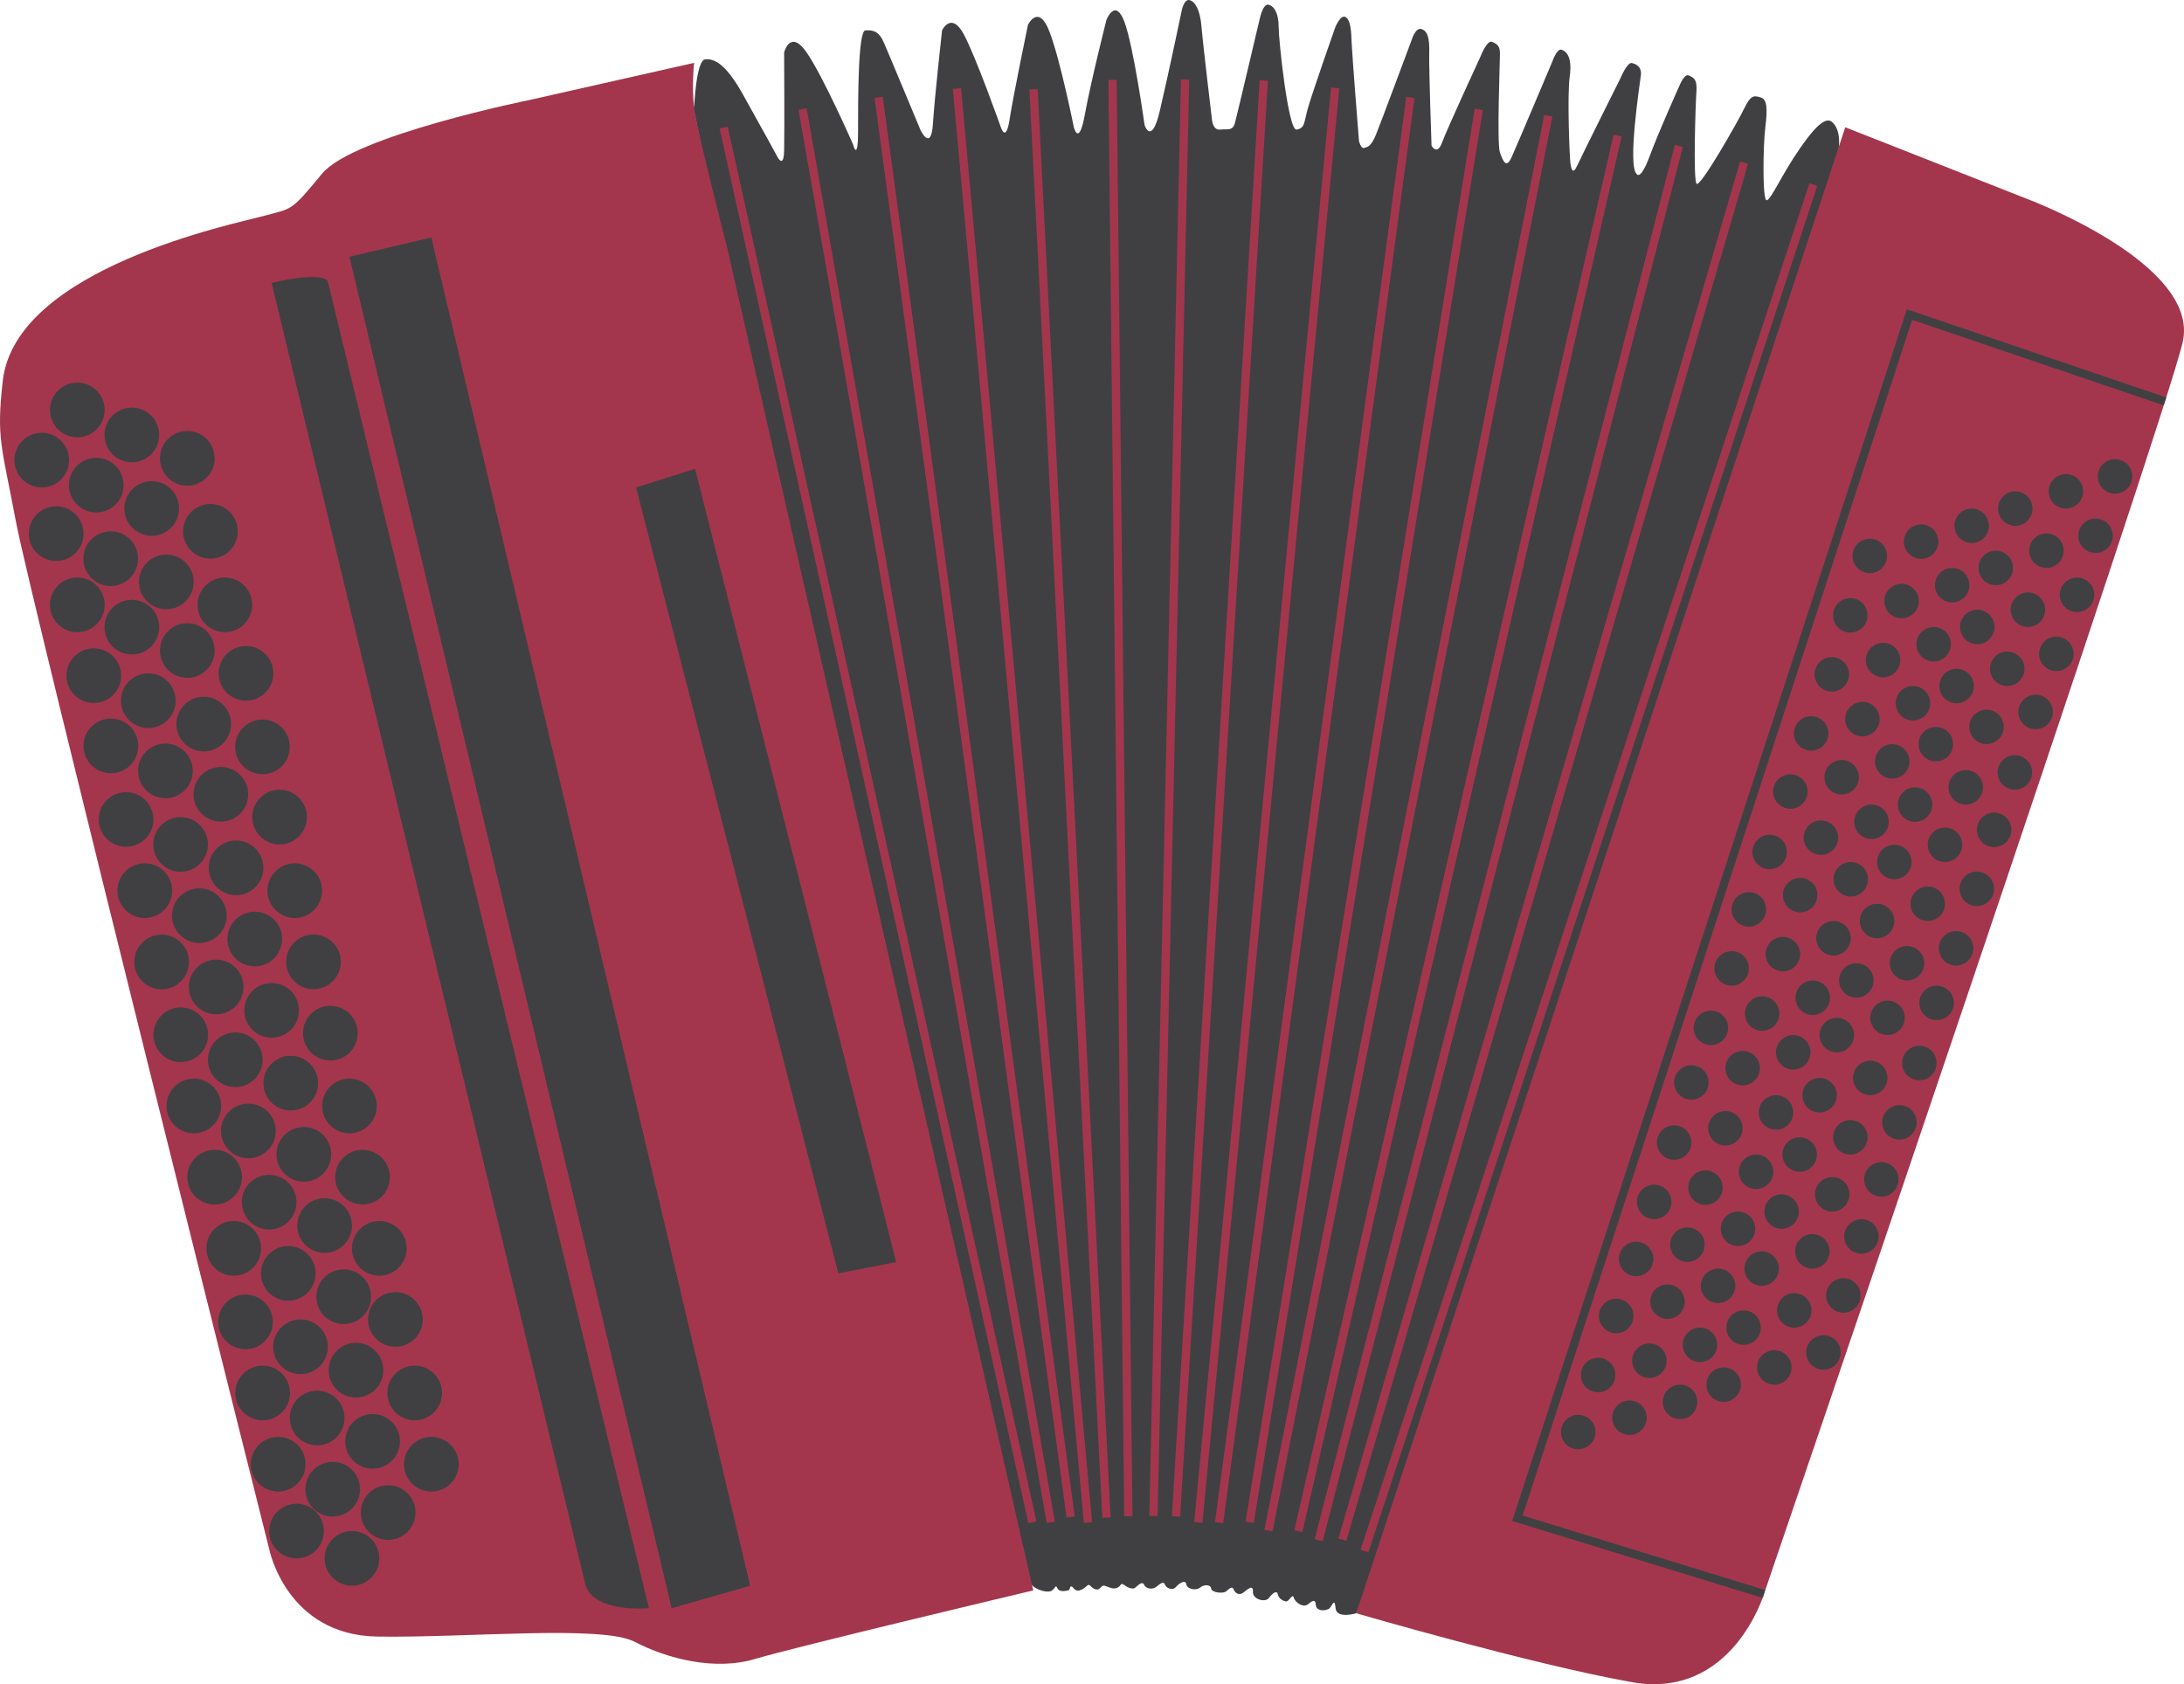 <?xml version="1.0" encoding="utf-8"?>
<!-- Generator: Adobe Illustrator 24.2.0, SVG Export Plug-In . SVG Version: 6.00 Build 0)  -->
<svg version="1.1" id="Calque_1" xmlns="http://www.w3.org/2000/svg" xmlns:xlink="http://www.w3.org/1999/xlink" x="0px" y="0px"
	 viewBox="0 0 528.514 407.632" style="enable-background:new 0 0 528.514 407.632;" xml:space="preserve">
<style type="text/css">
	.color1{fill:#A3364D;}
	.color2{fill:#404042;}
</style>
<path class="color2" d="M167.979,26.061c0,0,0.443-11.478,2.665-11.701c2.222-0.222,5.001,1.111,9.111,8.444
	c4.111,7.333,8.111,14.667,8.111,14.667s1.778,3.889,1.889-1c0.111-4.889,0-23.778,0-23.778s1.444-5.778,5.444,0
	c4,5.778,11.222,22.222,11.222,22.222s1.222,4.667,1.222-3.222c0-7.889,0-24.222,1.778-24.333c1.778-0.111,3.222,0.111,4.444,2.889
	c1.223,2.778,8.889,21.223,8.889,21.223s2.556,5.333,3-1.445c0.444-6.778,2.222-22.688,2.222-22.688S230.2,2.695,233.2,8.25
	s9,22.555,9,22.555s1.223,3.889,2.111-1.889c0.889-5.778,4.444-22.889,4.444-22.889s2.555-5.333,5.222,1.667
	c2.667,7,5.889,23.111,5.889,23.111s1.222,4.889,2.667-3.111s5.222-22.889,5.222-22.889s2.111-5.444,4.333,0.445
	c2.222,5.889,4.889,25,4.889,25s1.667,5.111,3.667-3.333c2-8.444,5.333-24.404,5.333-24.404s0.555-2.818,1.889-2.485
	c1.334,0.333,2.557,2.334,2.89,6.445c0.333,4.111,2.555,22.666,2.555,22.666s0.222,2.444,2,2.222c1.778-0.222,3,0.445,3.556-1.667
	c0.556-2.111,6-25.223,6-25.223s0.778-3.666,2.111-3.333c1.333,0.333,2.444,2,2.444,5.333c0,3.334,2.333,25.223,4.333,24.889
	s1.778-1.556,2.667-4.889s6.667-19.777,6.667-19.777s1.332-3.333,2.555-2.556c1.223,0.778,1.335,3.334,1.445,6.222
	c0.11,2.889,1.777,23.778,1.777,23.778s0.445,1.889,1.223,1.667c0.777-0.222,1.667-0.222,2.889-3.222c1.222-3,8.667-23,8.667-23
	s0.889-3,2.333-2.555c1.444,0.444,2,2.11,1.889,5.777s0.556,22.445,0.556,22.445s1.333,2.556,2.556-0.778
	c1.223-3.333,9.333-20.889,9.333-20.889s1.555-4,2.777-3.444c1.223,0.556,1.889,0.889,1.889,2.889s-0.778,21.667,0,23.889
	c0.778,2.222,1.557,3.889,2.778,1.222c1.222-2.667,9.889-23.222,9.889-23.222s1.112-3.223,2.223-2.889
	c1.11,0.333,2.667,1.667,2,6.445c-0.667,4.777-0.013,19.965,0.16,21.038c0.173,1.073,0.506,3.073,1.617,0.628
	c1.111-2.444,10.444-21.111,10.444-21.111s1.668-4,2.778-3.778c1.11,0.223,2.443,1,2.222,2.889c-0.222,1.889-3.333,22.111-1,24
	c0,0,0.89,1.666,3.111-4.334c2.222-6,7.333-17.333,7.333-17.333s1.111-2.667,2.111-2.223c1,0.445,2.11,0.778,1.889,3.778
	c-0.222,3-0.832,21.445,0.028,22.445c0.86,1,9.86-14.778,11.527-18.223c1.667-3.444,2.444-3.111,4-2.667
	c1.556,0.444,1.667,2.778,1.111,7.222c-0.556,4.444-0.725,17.666,0.305,17.666s3.584-6.111,8.14-12.666
	c4.556-6.556,6.557-7.334,7.778-6.222c1.222,1.111,2.417,3.732,0.993,9.404c-1.424,5.672-114.659,350.041-116.215,351.485
	c0,0-4.777,1.44-5-1.226c-0.223-2.666-0.777-0.667-1.444,0c-0.667,0.667-3.222,0.89-3.333-0.777c-0.111-1.667-1-0.89-2-0.111
	c-1,0.778-3.001-0.445-3.334-1.667c-0.333-1.222-1.111,1.112-2,0.89c-0.889-0.223-1.666-0.778-1.889-1.778
	c-0.223-1-1.328-0.11-2.164,1.001c-0.836,1.111-3.947,0.333-3.836-1.556c0.111-1.889-1.333-0.555-2.333,0.223
	c-1,0.777-1.999,0.11-2.333-0.778c-0.334-0.889-1.001-0.223-1.778,0.444c-0.777,0.667-3.555,0.334-3.666-0.666
	c-0.111-1-1.778-1.001-2.667-0.223c-0.889,0.778-3.11,0.445-3.333-0.777c-0.223-1.223-1.667-0.334-2.556,0.666
	s-2.445,0.112-2.667-0.666c-0.222-0.778-1.111-0.222-2,0.556c-0.889,0.777-2.556,0.555-3-0.445c-0.444-1-1.444,0.111-2.111,0.667
	c-0.667,0.556-1.889-0.001-2.778-0.667c-0.889-0.666-0.667,0.445-1.778,0.778c-1.111,0.333-2-0.333-2.889-0.556
	c-0.889-0.223-0.999,1.11-2.111,0.889c-1.111-0.222-1.444-1.444-2-1c-0.556,0.444-2.223,2.112-3.333,0.778
	c-1.111-1.334-0.777,0.333-1.333,0.444c-0.556,0.111-2.223,0.556-2.667-0.556c-0.444-1.111-0.555,0.443-1.667,0.777
	c-1.111,0.334-3.456-0.373-4.456-1.468C240.164,373.175,157.936-18.652,167.979,26.061z"/>
<path class="color1" d="M175.962,59.906c0,0-7.344-28.417-7.982-33.844c-0.638-5.428,0-10.855,0-10.855l-39.591,8.94
	c0,0-42.784,8.621-50.447,17.88s-7.024,8.302-14.048,10.217c-7.024,1.915-60.118,12.625-63.219,39.91
	c-1.597,14.048-0.29,15.628,3.193,34.164c3.518,18.723,61.302,248.722,61.302,248.722s4.15,20.754,26.181,21.073
	c22.031,0.319,54.279-2.873,62.261,1.277c7.982,4.15,19.476,7.024,29.055,4.15c9.579-2.874,67.369-16.603,67.369-16.603
	L175.962,59.906z"/>
<path class="color1" d="M446.534,30.805l44,17.333c0,0,42,15.667,37.667,34.667S426.868,385.805,426.868,385.805
	s-7.667,25.668-32,21.334c-24.333-4.334-66.667-16.667-66.667-16.667L446.534,30.805z"/>
<path class="color2" d="M45.736,232.832c0,3.654-2.963,6.618-6.618,6.618s-6.618-2.964-6.618-6.618c0-3.655,2.963-6.618,6.618-6.618
	S45.736,229.177,45.736,232.832z"/>
<path class="color2" d="M58.931,238.884c0,3.654-2.963,6.618-6.618,6.618c-3.655,0-6.618-2.964-6.618-6.618
	c0-3.654,2.963-6.617,6.618-6.617C55.968,232.267,58.931,235.229,58.931,238.884z"/>
<path class="color2" d="M72.35,244.541c0,3.654-2.963,6.618-6.618,6.618c-3.655,0-6.618-2.964-6.618-6.618
	c0-3.655,2.963-6.618,6.618-6.618C69.387,237.923,72.35,240.886,72.35,244.541z"/>
<path class="color2" d="M86.557,250.065c0,3.654-2.963,6.618-6.618,6.618c-3.655,0-6.618-2.964-6.618-6.618
	c0-3.654,2.963-6.617,6.618-6.617C83.594,243.448,86.557,246.411,86.557,250.065z"/>
<path class="color2" d="M50.36,250.45c0,3.654-2.963,6.618-6.618,6.618s-6.618-2.964-6.618-6.618c0-3.655,2.963-6.618,6.618-6.618
	S50.36,246.795,50.36,250.45z"/>
<path class="color2" d="M63.555,256.502c0,3.654-2.963,6.618-6.618,6.618s-6.618-2.964-6.618-6.618s2.963-6.617,6.618-6.617
	S63.555,252.848,63.555,256.502z"/>
<circle class="color2" cx="70.356" cy="262.159" r="6.618"/>
<path class="color2" d="M91.181,267.684c0,3.654-2.963,6.618-6.618,6.618c-3.655,0-6.618-2.964-6.618-6.618s2.963-6.617,6.618-6.617
	C88.218,261.066,91.181,264.029,91.181,267.684z"/>
<circle class="color2" cx="46.908" cy="267.684" r="6.618"/>
<path class="color2" d="M66.721,273.735c0,3.654-2.963,6.618-6.618,6.618s-6.618-2.964-6.618-6.618s2.963-6.617,6.618-6.617
	S66.721,270.081,66.721,273.735z"/>
<circle class="color2" cx="73.522" cy="279.393" r="6.618"/>
<path class="color2" d="M94.347,284.917c0,3.654-2.963,6.618-6.618,6.618s-6.618-2.964-6.618-6.618s2.963-6.617,6.618-6.617
	S94.347,281.263,94.347,284.917z"/>
<circle class="color2" cx="51.939" cy="284.917" r="6.618"/>
<path class="color2" d="M71.752,290.969c0,3.654-2.963,6.618-6.618,6.618s-6.618-2.964-6.618-6.618s2.963-6.617,6.618-6.617
	S71.752,287.314,71.752,290.969z"/>
<circle class="color2" cx="78.553" cy="296.626" r="6.618"/>
<path class="color2" d="M98.406,302.151c0,3.654-2.963,6.618-6.618,6.618c-3.655,0-6.618-2.964-6.618-6.618s2.963-6.617,6.618-6.617
	C95.443,295.534,98.406,298.497,98.406,302.151z"/>
<circle class="color2" cx="56.563" cy="302.151" r="6.618"/>
<path class="color2" d="M76.376,308.203c0,3.654-2.963,6.618-6.618,6.618s-6.618-2.964-6.618-6.618s2.963-6.617,6.618-6.617
	S76.376,304.549,76.376,308.203z"/>
<path class="color2" d="M89.794,313.86c0,3.654-2.963,6.618-6.618,6.618s-6.618-2.964-6.618-6.618c0-3.655,2.963-6.618,6.618-6.618
	S89.794,310.205,89.794,313.86z"/>
<path class="color2" d="M102.297,319.355c0,3.654-2.963,6.618-6.618,6.618c-3.655,0-6.618-2.964-6.618-6.618
	s2.963-6.617,6.618-6.617C99.334,312.738,102.297,315.701,102.297,319.355z"/>
<ellipse transform="matrix(1 -0.001 0.001 1 -0.44 0.082)" class="color2" cx="59.529" cy="319.922" rx="6.618" ry="6.618"/>
<path class="color2" d="M79.342,325.974c0,3.654-2.963,6.618-6.618,6.618c-3.655,0-6.618-2.964-6.618-6.618
	c0-3.654,2.963-6.617,6.618-6.617C76.379,319.357,79.342,322.319,79.342,325.974z"/>
<path class="color2" d="M92.76,331.631c0,3.654-2.963,6.618-6.618,6.618s-6.618-2.964-6.618-6.618c0-3.655,2.963-6.618,6.618-6.618
	S92.76,327.976,92.76,331.631z"/>
<path class="color2" d="M106.968,337.155c0,3.654-2.963,6.618-6.618,6.618s-6.618-2.964-6.618-6.618
	c0-3.654,2.963-6.617,6.618-6.617S106.968,333.501,106.968,337.155z"/>
<path class="color2" d="M70.173,337.156c0,3.654-2.963,6.618-6.618,6.618s-6.618-2.964-6.618-6.618c0-3.655,2.963-6.618,6.618-6.618
	S70.173,333.501,70.173,337.156z"/>
<path class="color2" d="M83.368,343.208c0,3.654-2.963,6.618-6.618,6.618c-3.655,0-6.618-2.964-6.618-6.618
	c0-3.654,2.963-6.617,6.618-6.617C80.405,336.591,83.368,339.554,83.368,343.208z"/>
<path class="color2" d="M96.787,348.865c0,3.654-2.963,6.618-6.618,6.618c-3.655,0-6.618-2.964-6.618-6.618
	c0-3.655,2.963-6.618,6.618-6.618C93.824,342.247,96.787,345.21,96.787,348.865z"/>
<path class="color2" d="M110.994,354.39c0,3.654-2.963,6.618-6.618,6.618c-3.655,0-6.618-2.964-6.618-6.618s2.963-6.617,6.618-6.617
	C108.031,347.772,110.994,350.735,110.994,354.39z"/>
<path class="color2" d="M73.937,354.391c0,3.654-2.963,6.618-6.618,6.618c-3.655,0-6.618-2.964-6.618-6.618
	c0-3.655,2.963-6.618,6.618-6.618C70.974,347.772,73.937,350.735,73.937,354.391z"/>
<path class="color2" d="M87.132,360.442c0,3.654-2.963,6.618-6.618,6.618s-6.618-2.964-6.618-6.618s2.963-6.617,6.618-6.617
	S87.132,356.788,87.132,360.442z"/>
<path class="color2" d="M100.55,366.1c0,3.654-2.963,6.618-6.618,6.618c-3.655,0-6.618-2.964-6.618-6.618
	c0-3.655,2.963-6.618,6.618-6.618C97.587,359.481,100.55,362.444,100.55,366.1z"/>
<path class="color2" d="M78.37,370.57c0,3.654-2.963,6.618-6.618,6.618s-6.618-2.964-6.618-6.618s2.963-6.617,6.618-6.617
	S78.37,366.916,78.37,370.57z"/>
<path class="color2" d="M91.788,377.188c0,3.654-2.963,6.618-6.618,6.618s-6.618-2.964-6.618-6.618c0-3.654,2.963-6.617,6.618-6.617
	S91.788,373.534,91.788,377.188z"/>
<path class="color2" d="M41.658,215.571c0,3.654-2.963,6.618-6.618,6.618c-3.655,0-6.618-2.964-6.618-6.618
	c0-3.655,2.963-6.618,6.618-6.618C38.695,208.953,41.658,211.916,41.658,215.571z"/>
<path class="color2" d="M54.854,221.623c0,3.654-2.963,6.618-6.618,6.618c-3.655,0-6.618-2.964-6.618-6.618
	c0-3.654,2.963-6.617,6.618-6.617C51.891,215.005,54.854,217.968,54.854,221.623z"/>
<path class="color2" d="M68.272,227.28c0,3.654-2.963,6.618-6.618,6.618c-3.655,0-6.618-2.963-6.618-6.618
	c0-3.655,2.963-6.618,6.618-6.618C65.309,220.662,68.272,223.624,68.272,227.28z"/>
<path class="color2" d="M82.479,232.804c0,3.654-2.963,6.619-6.618,6.619s-6.618-2.965-6.618-6.619c0-3.654,2.963-6.617,6.618-6.617
	S82.479,229.15,82.479,232.804z"/>
<path class="color2" d="M37.125,198.337c0,3.654-2.963,6.618-6.618,6.618c-3.655,0-6.618-2.964-6.618-6.618
	c0-3.655,2.963-6.618,6.618-6.618C34.162,191.72,37.125,194.683,37.125,198.337z"/>
<path class="color2" d="M50.32,204.389c0,3.654-2.963,6.618-6.618,6.618s-6.618-2.964-6.618-6.618s2.963-6.617,6.618-6.617
	S50.32,200.735,50.32,204.389z"/>
<circle class="color2" cx="57.121" cy="210.046" r="6.618"/>
<path class="color2" d="M77.946,215.571c0,3.654-2.963,6.618-6.618,6.618c-3.655,0-6.618-2.964-6.618-6.618
	c0-3.654,2.963-6.617,6.618-6.617C74.983,208.954,77.946,211.916,77.946,215.571z"/>
<path class="color2" d="M33.449,180.538c0,3.654-2.963,6.618-6.618,6.618c-3.655,0-6.618-2.964-6.618-6.618
	c0-3.655,2.963-6.618,6.618-6.618C30.486,173.92,33.449,176.883,33.449,180.538z"/>
<path class="color2" d="M46.644,186.59c0,3.654-2.963,6.618-6.618,6.618c-3.655,0-6.618-2.964-6.618-6.618
	c0-3.654,2.963-6.617,6.618-6.617C43.682,179.973,46.644,182.936,46.644,186.59z"/>
<path class="color2" d="M60.063,192.247c0,3.654-2.963,6.618-6.618,6.618c-3.655,0-6.618-2.964-6.618-6.618
	c0-3.655,2.963-6.618,6.618-6.618C57.1,185.629,60.063,188.592,60.063,192.247z"/>
<path class="color2" d="M74.271,197.771c0,3.654-2.963,6.618-6.618,6.618c-3.655,0-6.618-2.964-6.618-6.618
	c0-3.654,2.963-6.617,6.618-6.617C71.308,191.154,74.271,194.117,74.271,197.771z"/>
<path class="color2" d="M29.311,163.541c0,3.654-2.963,6.618-6.618,6.618c-3.655,0-6.618-2.964-6.618-6.618
	c0-3.655,2.963-6.618,6.618-6.618C26.349,156.923,29.311,159.886,29.311,163.541z"/>
<path class="color2" d="M42.507,169.593c0,3.654-2.963,6.618-6.618,6.618s-6.618-2.964-6.618-6.618c0-3.654,2.963-6.617,6.618-6.617
	S42.507,165.938,42.507,169.593z"/>
<path class="color2" d="M55.925,175.25c0,3.654-2.963,6.618-6.618,6.618s-6.618-2.964-6.618-6.618c0-3.655,2.963-6.618,6.618-6.618
	S55.925,171.595,55.925,175.25z"/>
<path class="color2" d="M70.133,180.774c0,3.654-2.963,6.618-6.618,6.618c-3.655,0-6.618-2.964-6.618-6.618
	c0-3.654,2.963-6.617,6.618-6.617C67.17,174.157,70.133,177.12,70.133,180.774z"/>
<path class="color2" d="M25.325,146.399c0,3.654-2.963,6.618-6.618,6.618c-3.655,0-6.618-2.964-6.618-6.618
	c0-3.655,2.963-6.618,6.618-6.618C22.362,139.781,25.325,142.744,25.325,146.399z"/>
<path class="color2" d="M38.521,151.793c0,3.654-2.963,6.618-6.618,6.618c-3.655,0-6.618-2.964-6.618-6.618
	c0-3.654,2.963-6.617,6.618-6.617C35.558,145.176,38.521,148.139,38.521,151.793z"/>
<path class="color2" d="M51.939,157.45c0,3.654-2.963,6.618-6.618,6.618c-3.655,0-6.618-2.964-6.618-6.618
	c0-3.655,2.963-6.618,6.618-6.618C48.976,150.832,51.939,153.795,51.939,157.45z"/>
<path class="color2" d="M66.146,162.975c0,3.654-2.963,6.618-6.618,6.618s-6.618-2.964-6.618-6.618s2.963-6.617,6.618-6.617
	S66.146,159.32,66.146,162.975z"/>
<path class="color2" d="M20.214,129.165c0,3.654-2.963,6.618-6.618,6.618s-6.618-2.964-6.618-6.618c0-3.655,2.963-6.618,6.618-6.618
	S20.214,125.511,20.214,129.165z"/>
<path class="color2" d="M33.409,135.217c0,3.654-2.963,6.618-6.618,6.618s-6.618-2.964-6.618-6.618s2.963-6.617,6.618-6.617
	S33.409,131.563,33.409,135.217z"/>
<ellipse transform="matrix(0.024 -1 1 0.024 -101.595 177.668)" class="color2" cx="40.21" cy="140.875" rx="6.618" ry="6.618"/>
<path class="color2" d="M61.035,146.399c0,3.654-2.963,6.618-6.618,6.618c-3.655,0-6.618-2.964-6.618-6.618s2.963-6.617,6.618-6.617
	C58.072,139.782,61.035,142.745,61.035,146.399z"/>
<path class="color2" d="M16.714,111.366c0,3.654-2.963,6.618-6.618,6.618s-6.618-2.964-6.618-6.618c0-3.655,2.963-6.618,6.618-6.618
	S16.714,107.711,16.714,111.366z"/>
<path class="color2" d="M29.909,117.418c0,3.654-2.963,6.618-6.618,6.618s-6.618-2.964-6.618-6.618c0-3.654,2.963-6.617,6.618-6.617
	S29.909,113.764,29.909,117.418z"/>
<path class="color2" d="M43.328,123.075c0,3.654-2.963,6.618-6.618,6.618s-6.618-2.964-6.618-6.618c0-3.655,2.963-6.618,6.618-6.618
	S43.328,119.42,43.328,123.075z"/>
<path class="color2" d="M57.535,128.6c0,3.654-2.963,6.618-6.618,6.618c-3.655,0-6.618-2.964-6.618-6.618s2.963-6.617,6.618-6.617
	C54.572,121.982,57.535,124.945,57.535,128.6z"/>
<path class="color2" d="M25.325,99.224c0,3.654-2.963,6.618-6.618,6.618c-3.655,0-6.618-2.964-6.618-6.618
	c0-3.655,2.963-6.618,6.618-6.618C22.362,92.606,25.325,95.569,25.325,99.224z"/>
<path class="color2" d="M38.521,105.275c0,3.654-2.963,6.618-6.618,6.618c-3.655,0-6.618-2.964-6.618-6.618
	c0-3.654,2.963-6.617,6.618-6.617C35.558,98.658,38.521,101.621,38.521,105.275z"/>
<path class="color2" d="M51.939,110.933c0,3.654-2.963,6.618-6.618,6.618c-3.655,0-6.618-2.964-6.618-6.618
	c0-3.655,2.963-6.618,6.618-6.618C48.976,104.314,51.939,107.277,51.939,110.933z"/>
<path class="color2" d="M65.732,68.472c0,0,12.084-2.999,13.61-0.333l77.695,321.109c0,0-12.976,1.225-15.309-5.441L65.732,68.472z"
	/>
<polygon class="color2" points="84.563,62.139 104.376,57.472 181.534,383.807 162.534,389.248 "/>
<polygon class="color2" points="153.927,117.984 168.201,113.472 216.868,305.472 202.868,308.203 "/>
<path class="color2" d="M456.652,134.563c0,2.305-1.869,4.174-4.175,4.174c-2.305,0-4.174-1.869-4.174-4.174
	s1.869-4.174,4.174-4.174C454.783,130.389,456.652,132.258,456.652,134.563z"/>
<path class="color2" d="M469.062,131.103c0,2.305-1.869,4.174-4.175,4.174c-2.305,0-4.174-1.869-4.174-4.174
	c0-2.305,1.869-4.174,4.174-4.174C467.193,126.929,469.062,128.798,469.062,131.103z"/>
<path class="color2" d="M481.303,127.267c0,2.305-1.869,4.174-4.175,4.174c-2.305,0-4.174-1.869-4.174-4.174
	s1.869-4.174,4.174-4.174C479.434,123.093,481.303,124.962,481.303,127.267z"/>
<path class="color2" d="M491.853,123.093c0,2.305-1.869,4.174-4.175,4.174c-2.305,0-4.174-1.869-4.174-4.174
	s1.869-4.174,4.174-4.174C489.984,118.918,491.853,120.788,491.853,123.093z"/>
<path class="color2" d="M504.114,118.918c0,2.305-1.869,4.174-4.175,4.174c-2.305,0-4.174-1.869-4.174-4.174
	c0-2.305,1.869-4.174,4.174-4.174C502.245,114.744,504.114,116.613,504.114,118.918z"/>
<path class="color2" d="M515.999,115.307c0,2.305-1.869,4.174-4.175,4.174c-2.305,0-4.174-1.869-4.174-4.174
	c0-2.305,1.869-4.174,4.174-4.174C514.129,111.133,515.999,113.002,515.999,115.307z"/>
<path class="color2" d="M451.934,148.935c0,2.305-1.869,4.174-4.175,4.174c-2.305,0-4.174-1.869-4.174-4.174
	c0-2.305,1.869-4.174,4.174-4.174C450.065,144.761,451.934,146.63,451.934,148.935z"/>
<path class="color2" d="M464.344,145.475c0,2.305-1.869,4.174-4.175,4.174c-2.305,0-4.174-1.869-4.174-4.174
	c0-2.305,1.869-4.174,4.174-4.174C462.475,141.3,464.344,143.169,464.344,145.475z"/>
<path class="color2" d="M476.585,141.639c0,2.305-1.869,4.174-4.175,4.174c-2.305,0-4.174-1.869-4.174-4.174
	c0-2.305,1.869-4.174,4.174-4.174C474.716,137.464,476.585,139.333,476.585,141.639z"/>
<path class="color2" d="M487.135,137.464c0,2.305-1.869,4.174-4.175,4.174c-2.305,0-4.174-1.869-4.174-4.174
	c0-2.305,1.869-4.174,4.174-4.174C485.266,133.29,487.135,135.159,487.135,137.464z"/>
<path class="color2" d="M499.396,133.29c0,2.305-1.869,4.174-4.175,4.174c-2.305,0-4.174-1.869-4.174-4.174
	c0-2.305,1.869-4.174,4.174-4.174C497.527,129.116,499.396,130.985,499.396,133.29z"/>
<path class="color2" d="M511.281,129.679c0,2.305-1.869,4.174-4.175,4.174c-2.305,0-4.174-1.869-4.174-4.174
	c0-2.305,1.869-4.174,4.174-4.174C509.412,125.504,511.281,127.374,511.281,129.679z"/>
<path class="color2" d="M447.456,163.222c0,2.305-1.869,4.174-4.175,4.174c-2.305,0-4.174-1.869-4.174-4.174
	c0-2.305,1.869-4.174,4.174-4.174C445.586,159.048,447.456,160.917,447.456,163.222z"/>
<path class="color2" d="M459.866,159.762c0,2.305-1.869,4.174-4.175,4.174c-2.305,0-4.174-1.869-4.174-4.174
	c0-2.305,1.869-4.174,4.174-4.174C457.997,155.587,459.866,157.457,459.866,159.762z"/>
<path class="color2" d="M472.107,155.926c0,2.305-1.869,4.174-4.175,4.174c-2.305,0-4.174-1.869-4.174-4.174
	s1.869-4.174,4.174-4.174C470.238,151.751,472.107,153.621,472.107,155.926z"/>
<path class="color2" d="M482.657,151.751c0,2.305-1.869,4.174-4.175,4.174c-2.305,0-4.174-1.869-4.174-4.174
	c0-2.305,1.869-4.174,4.174-4.174C480.788,147.577,482.657,149.446,482.657,151.751z"/>
<path class="color2" d="M494.917,147.577c0,2.305-1.869,4.174-4.175,4.174c-2.305,0-4.174-1.869-4.174-4.174
	c0-2.305,1.869-4.174,4.174-4.174C493.048,143.403,494.917,145.272,494.917,147.577z"/>
<path class="color2" d="M506.802,143.966c0,2.305-1.869,4.174-4.175,4.174c-2.305,0-4.174-1.869-4.174-4.174
	c0-2.305,1.869-4.174,4.174-4.174C504.933,139.792,506.802,141.661,506.802,143.966z"/>
<path class="color2" d="M442.456,177.514c0,2.305-1.869,4.174-4.175,4.174c-2.305,0-4.174-1.869-4.174-4.174
	c0-2.305,1.869-4.174,4.174-4.174C440.586,173.339,442.456,175.208,442.456,177.514z"/>
<path class="color2" d="M454.866,174.053c0,2.305-1.869,4.174-4.175,4.174c-2.305,0-4.174-1.869-4.174-4.174
	c0-2.305,1.869-4.174,4.174-4.174C452.997,169.879,454.866,171.748,454.866,174.053z"/>
<path class="color2" d="M467.107,170.217c0,2.305-1.869,4.174-4.175,4.174c-2.305,0-4.174-1.869-4.174-4.174
	c0-2.305,1.869-4.174,4.174-4.174C465.238,166.043,467.107,167.912,467.107,170.217z"/>
<path class="color2" d="M477.657,166.043c0,2.305-1.869,4.174-4.175,4.174c-2.305,0-4.174-1.869-4.174-4.174
	c0-2.305,1.869-4.174,4.174-4.174C475.788,161.869,477.657,163.738,477.657,166.043z"/>
<path class="color2" d="M489.917,161.869c0,2.305-1.869,4.174-4.175,4.174c-2.305,0-4.174-1.869-4.174-4.174
	c0-2.305,1.869-4.174,4.174-4.174C488.048,157.694,489.917,159.563,489.917,161.869z"/>
<path class="color2" d="M501.802,158.257c0,2.305-1.869,4.174-4.175,4.174c-2.305,0-4.174-1.869-4.174-4.174
	c0-2.305,1.869-4.174,4.174-4.174C499.933,154.083,501.802,155.952,501.802,158.257z"/>
<path class="color2" d="M437.433,191.58c0,2.305-1.869,4.174-4.175,4.174c-2.305,0-4.174-1.869-4.174-4.174
	c0-2.305,1.869-4.174,4.174-4.174C435.564,187.406,437.433,189.275,437.433,191.58z"/>
<path class="color2" d="M449.843,188.12c0,2.305-1.869,4.174-4.175,4.174c-2.305,0-4.174-1.869-4.174-4.174
	c0-2.305,1.869-4.174,4.174-4.174C447.974,183.945,449.843,185.814,449.843,188.12z"/>
<path class="color2" d="M462.085,184.284c0,2.305-1.869,4.174-4.175,4.174c-2.305,0-4.174-1.869-4.174-4.174
	c0-2.305,1.869-4.174,4.174-4.174C460.215,180.109,462.085,181.979,462.085,184.284z"/>
<path class="color2" d="M472.634,180.109c0,2.305-1.869,4.174-4.175,4.174c-2.305,0-4.174-1.869-4.174-4.174
	c0-2.305,1.869-4.174,4.174-4.174C470.765,175.935,472.634,177.804,472.634,180.109z"/>
<path class="color2" d="M484.895,175.935c0,2.305-1.869,4.174-4.175,4.174c-2.305,0-4.174-1.869-4.174-4.174
	c0-2.305,1.869-4.174,4.174-4.174C483.026,171.761,484.895,173.63,484.895,175.935z"/>
<path class="color2" d="M496.78,172.324c0,2.305-1.869,4.174-4.175,4.174c-2.305,0-4.174-1.869-4.174-4.174
	c0-2.305,1.869-4.174,4.174-4.174C494.911,168.149,496.78,170.019,496.78,172.324z"/>
<path class="color2" d="M432.412,206.21c0,2.305-1.869,4.174-4.175,4.174c-2.305,0-4.174-1.869-4.174-4.174
	c0-2.305,1.869-4.174,4.174-4.174C430.542,202.036,432.412,203.905,432.412,206.21z"/>
<path class="color2" d="M444.822,202.749c0,2.305-1.869,4.174-4.175,4.174c-2.305,0-4.174-1.869-4.174-4.174
	c0-2.305,1.869-4.174,4.174-4.174C442.953,198.575,444.822,200.444,444.822,202.749z"/>
<path class="color2" d="M457.063,198.914c0,2.305-1.869,4.174-4.175,4.174c-2.305,0-4.174-1.869-4.174-4.174
	c0-2.305,1.869-4.174,4.174-4.174C455.194,194.739,457.063,196.608,457.063,198.914z"/>
<path class="color2" d="M467.613,194.739c0,2.305-1.869,4.174-4.175,4.174c-2.305,0-4.174-1.869-4.174-4.174
	c0-2.305,1.869-4.174,4.174-4.174C465.744,190.565,467.613,192.434,467.613,194.739z"/>
<path class="color2" d="M479.874,190.565c0,2.305-1.869,4.174-4.175,4.174c-2.305,0-4.174-1.869-4.174-4.174
	c0-2.305,1.869-4.174,4.174-4.174C478.004,186.391,479.874,188.26,479.874,190.565z"/>
<path class="color2" d="M491.758,186.954c0,2.305-1.869,4.174-4.175,4.174c-2.305,0-4.174-1.869-4.174-4.174
	c0-2.305,1.869-4.174,4.174-4.174C489.889,182.779,491.758,184.648,491.758,186.954z"/>
<path class="color2" d="M427.39,220.11c0,2.305-1.869,4.174-4.175,4.174c-2.305,0-4.174-1.869-4.174-4.174s1.869-4.174,4.174-4.174
	C425.521,215.936,427.39,217.805,427.39,220.11z"/>
<path class="color2" d="M439.8,216.649c0,2.305-1.869,4.174-4.175,4.174c-2.305,0-4.174-1.869-4.174-4.174
	c0-2.305,1.869-4.174,4.174-4.174C437.931,212.475,439.8,214.344,439.8,216.649z"/>
<path class="color2" d="M452.041,212.813c0,2.305-1.869,4.174-4.175,4.174c-2.305,0-4.174-1.869-4.174-4.174
	s1.869-4.174,4.174-4.174C450.172,208.639,452.041,210.508,452.041,212.813z"/>
<path class="color2" d="M462.591,208.639c0,2.305-1.869,4.174-4.175,4.174c-2.305,0-4.174-1.869-4.174-4.174
	c0-2.305,1.869-4.174,4.174-4.174C460.722,204.465,462.591,206.334,462.591,208.639z"/>
<path class="color2" d="M474.852,204.465c0,2.305-1.869,4.174-4.175,4.174c-2.305,0-4.174-1.869-4.174-4.174
	c0-2.305,1.869-4.174,4.174-4.174C472.983,200.29,474.852,202.16,474.852,204.465z"/>
<path class="color2" d="M486.737,200.854c0,2.305-1.869,4.174-4.175,4.174c-2.305,0-4.174-1.869-4.174-4.174
	c0-2.305,1.869-4.174,4.174-4.174C484.868,196.679,486.737,198.548,486.737,200.854z"/>
<path class="color2" d="M423.215,234.39c0,2.305-1.869,4.174-4.175,4.174c-2.305,0-4.174-1.869-4.174-4.174
	c0-2.305,1.869-4.174,4.174-4.174C421.346,230.216,423.215,232.085,423.215,234.39z"/>
<path class="color2" d="M435.625,230.929c0,2.306-1.869,4.175-4.175,4.175c-2.305,0-4.174-1.869-4.174-4.175
	c0-2.305,1.869-4.174,4.174-4.174C433.756,226.755,435.625,228.624,435.625,230.929z"/>
<path class="color2" d="M447.867,227.093c0,2.305-1.869,4.174-4.175,4.174c-2.305,0-4.174-1.869-4.174-4.174
	c0-2.305,1.869-4.174,4.174-4.174C445.998,222.919,447.867,224.788,447.867,227.093z"/>
<path class="color2" d="M458.416,222.919c0,2.305-1.869,4.174-4.175,4.174c-2.305,0-4.174-1.869-4.174-4.174
	c0-2.305,1.869-4.174,4.174-4.174C456.547,218.745,458.416,220.614,458.416,222.919z"/>
<path class="color2" d="M470.677,218.745c0,2.305-1.869,4.174-4.175,4.174c-2.305,0-4.174-1.869-4.174-4.174
	c0-2.305,1.869-4.174,4.174-4.174C468.808,214.57,470.677,216.439,470.677,218.745z"/>
<path class="color2" d="M482.562,215.133c0,2.305-1.869,4.174-4.175,4.174c-2.305,0-4.174-1.869-4.174-4.174
	c0-2.305,1.869-4.174,4.174-4.174C480.693,210.959,482.562,212.828,482.562,215.133z"/>
<path class="color2" d="M418.194,248.785c0,2.305-1.869,4.174-4.175,4.174c-2.305,0-4.174-1.869-4.174-4.174
	c0-2.305,1.869-4.174,4.174-4.174C416.325,244.611,418.194,246.48,418.194,248.785z"/>
<path class="color2" d="M430.604,245.324c0,2.306-1.869,4.175-4.175,4.175c-2.305,0-4.174-1.869-4.174-4.175
	c0-2.305,1.869-4.174,4.174-4.174C428.735,241.15,430.604,243.02,430.604,245.324z"/>
<path class="color2" d="M442.845,241.488c0,2.306-1.869,4.175-4.175,4.175c-2.305,0-4.174-1.869-4.174-4.175
	c0-2.305,1.869-4.174,4.174-4.174C440.976,237.314,442.845,239.184,442.845,241.488z"/>
<path class="color2" d="M453.395,237.314c0,2.305-1.869,4.174-4.175,4.174c-2.305,0-4.174-1.869-4.174-4.174
	c0-2.305,1.869-4.174,4.174-4.174C451.526,233.141,453.395,235.01,453.395,237.314z"/>
<path class="color2" d="M465.656,233.141c0,2.305-1.869,4.174-4.175,4.174c-2.305,0-4.174-1.869-4.174-4.174
	c0-2.306,1.869-4.175,4.174-4.175C463.787,228.966,465.656,230.835,465.656,233.141z"/>
<path class="color2" d="M477.54,229.529c0,2.305-1.869,4.174-4.175,4.174c-2.305,0-4.174-1.869-4.174-4.174
	c0-2.306,1.869-4.175,4.174-4.175C475.671,225.354,477.54,227.224,477.54,229.529z"/>
<path class="color2" d="M413.474,261.995c0,2.305-1.869,4.174-4.175,4.174c-2.305,0-4.174-1.869-4.174-4.174
	c0-2.305,1.869-4.174,4.174-4.174C411.605,257.821,413.474,259.69,413.474,261.995z"/>
<path class="color2" d="M425.884,258.534c0,2.306-1.869,4.175-4.175,4.175c-2.305,0-4.174-1.869-4.174-4.175
	c0-2.305,1.869-4.174,4.174-4.174C424.015,254.36,425.884,256.229,425.884,258.534z"/>
<path class="color2" d="M438.125,254.698c0,2.306-1.869,4.175-4.175,4.175c-2.305,0-4.174-1.869-4.174-4.175
	c0-2.305,1.869-4.174,4.174-4.174C436.256,250.524,438.125,252.394,438.125,254.698z"/>
<path class="color2" d="M448.675,250.524c0,2.305-1.869,4.174-4.175,4.174c-2.305,0-4.174-1.869-4.174-4.174
	c0-2.305,1.869-4.174,4.174-4.174C446.806,246.351,448.675,248.22,448.675,250.524z"/>
<path class="color2" d="M460.936,246.351c0,2.305-1.869,4.174-4.175,4.174c-2.305,0-4.174-1.869-4.174-4.174
	c0-2.306,1.869-4.175,4.174-4.175C459.067,242.176,460.936,244.045,460.936,246.351z"/>
<path class="color2" d="M472.821,242.739c0,2.305-1.869,4.174-4.175,4.174c-2.305,0-4.174-1.869-4.174-4.174
	c0-2.306,1.869-4.175,4.174-4.175C470.952,238.564,472.821,240.434,472.821,242.739z"/>
<path class="color2" d="M409.3,276.547c0,2.305-1.869,4.174-4.175,4.174c-2.305,0-4.174-1.869-4.174-4.174
	c0-2.305,1.869-4.174,4.174-4.174C407.431,272.373,409.3,274.242,409.3,276.547z"/>
<path class="color2" d="M421.71,273.086c0,2.306-1.869,4.175-4.175,4.175c-2.305,0-4.174-1.869-4.174-4.175
	c0-2.305,1.869-4.174,4.174-4.174C419.841,268.912,421.71,270.781,421.71,273.086z"/>
<path class="color2" d="M433.952,269.25c0,2.306-1.869,4.175-4.175,4.175c-2.305,0-4.174-1.869-4.174-4.175
	c0-2.305,1.869-4.174,4.174-4.174C432.082,265.076,433.952,266.945,433.952,269.25z"/>
<path class="color2" d="M444.501,265.076c0,2.305-1.869,4.174-4.175,4.174c-2.305,0-4.174-1.869-4.174-4.174
	c0-2.305,1.869-4.174,4.174-4.174C442.632,260.902,444.501,262.771,444.501,265.076z"/>
<path class="color2" d="M456.762,260.902c0,2.305-1.869,4.174-4.175,4.174c-2.305,0-4.174-1.869-4.174-4.174
	c0-2.306,1.869-4.175,4.174-4.175C454.893,256.728,456.762,258.597,456.762,260.902z"/>
<path class="color2" d="M468.647,257.291c0,2.305-1.869,4.174-4.175,4.174c-2.305,0-4.174-1.869-4.174-4.174
	c0-2.306,1.869-4.175,4.174-4.175C466.778,253.116,468.647,254.985,468.647,257.291z"/>
<path class="color2" d="M404.478,290.912c0,2.305-1.869,4.174-4.175,4.174c-2.305,0-4.174-1.869-4.174-4.174
	c0-2.305,1.869-4.174,4.174-4.174C402.609,286.738,404.478,288.607,404.478,290.912z"/>
<path class="color2" d="M416.888,287.451c0,2.306-1.869,4.175-4.175,4.175c-2.305,0-4.174-1.869-4.174-4.175
	c0-2.305,1.869-4.174,4.174-4.174C415.019,283.277,416.888,285.146,416.888,287.451z"/>
<path class="color2" d="M429.129,283.615c0,2.306-1.869,4.175-4.175,4.175c-2.305,0-4.174-1.869-4.174-4.175
	c0-2.305,1.869-4.174,4.174-4.174C427.26,279.441,429.129,281.311,429.129,283.615z"/>
<path class="color2" d="M439.679,279.441c0,2.305-1.869,4.174-4.175,4.174c-2.305,0-4.174-1.869-4.174-4.174
	c0-2.305,1.869-4.174,4.174-4.174C437.81,275.268,439.679,277.137,439.679,279.441z"/>
<path class="color2" d="M451.94,275.268c0,2.305-1.869,4.174-4.175,4.174c-2.305,0-4.174-1.869-4.174-4.174
	c0-2.306,1.869-4.175,4.174-4.175C450.071,271.093,451.94,272.962,451.94,275.268z"/>
<path class="color2" d="M463.825,271.656c0,2.305-1.869,4.174-4.175,4.174c-2.305,0-4.174-1.869-4.174-4.174
	c0-2.306,1.869-4.175,4.174-4.175C461.956,267.482,463.825,269.351,463.825,271.656z"/>
<path class="color2" d="M400.104,304.715c0,2.305-1.869,4.174-4.175,4.174c-2.305,0-4.174-1.869-4.174-4.174
	c0-2.305,1.869-4.174,4.174-4.174C398.235,300.541,400.104,302.41,400.104,304.715z"/>
<path class="color2" d="M412.514,301.254c0,2.306-1.869,4.175-4.175,4.175c-2.305,0-4.174-1.869-4.174-4.175
	c0-2.305,1.869-4.174,4.174-4.174C410.645,297.08,412.514,298.949,412.514,301.254z"/>
<path class="color2" d="M424.755,297.418c0,2.306-1.869,4.175-4.175,4.175c-2.305,0-4.174-1.869-4.174-4.175
	c0-2.305,1.869-4.174,4.174-4.174C422.886,293.244,424.755,295.113,424.755,297.418z"/>
<path class="color2" d="M435.305,293.244c0,2.305-1.869,4.174-4.175,4.174c-2.305,0-4.174-1.869-4.174-4.174
	c0-2.305,1.869-4.174,4.174-4.174C433.436,289.07,435.305,290.939,435.305,293.244z"/>
<path class="color2" d="M447.566,289.07c0,2.305-1.869,4.174-4.175,4.174c-2.305,0-4.174-1.869-4.174-4.174
	c0-2.306,1.869-4.175,4.174-4.175C445.697,284.896,447.566,286.765,447.566,289.07z"/>
<path class="color2" d="M459.451,285.459c0,2.305-1.869,4.174-4.175,4.174c-2.305,0-4.174-1.869-4.174-4.174
	c0-2.306,1.869-4.175,4.174-4.175C457.582,281.284,459.451,283.153,459.451,285.459z"/>
<path class="color2" d="M395.282,318.518c0,2.305-1.869,4.174-4.175,4.174c-2.305,0-4.174-1.869-4.174-4.174
	c0-2.305,1.869-4.174,4.174-4.174C393.413,314.344,395.282,316.213,395.282,318.518z"/>
<path class="color2" d="M407.692,315.057c0,2.306-1.869,4.175-4.175,4.175c-2.305,0-4.174-1.869-4.174-4.175
	c0-2.305,1.869-4.174,4.174-4.174C405.823,310.883,407.692,312.752,407.692,315.057z"/>
<path class="color2" d="M419.933,311.221c0,2.306-1.869,4.175-4.175,4.175c-2.305,0-4.174-1.869-4.174-4.175
	c0-2.305,1.869-4.174,4.174-4.174C418.064,307.047,419.933,308.916,419.933,311.221z"/>
<path class="color2" d="M430.483,307.047c0,2.305-1.869,4.174-4.175,4.174c-2.305,0-4.174-1.869-4.174-4.174
	c0-2.305,1.869-4.174,4.174-4.174C428.614,302.873,430.483,304.742,430.483,307.047z"/>
<path class="color2" d="M442.744,302.873c0,2.305-1.869,4.174-4.175,4.174c-2.305,0-4.174-1.869-4.174-4.174
	c0-2.306,1.869-4.175,4.174-4.175C440.874,298.698,442.744,300.567,442.744,302.873z"/>
<path class="color2" d="M454.628,299.262c0,2.305-1.869,4.174-4.175,4.174c-2.305,0-4.174-1.869-4.174-4.174
	c0-2.306,1.869-4.175,4.174-4.175C452.759,295.087,454.628,296.956,454.628,299.262z"/>
<path class="color2" d="M390.908,332.805c0,2.305-1.869,4.174-4.175,4.174c-2.305,0-4.174-1.869-4.174-4.174
	c0-2.305,1.869-4.174,4.174-4.174C389.039,328.631,390.908,330.5,390.908,332.805z"/>
<path class="color2" d="M403.318,329.344c0,2.306-1.869,4.175-4.175,4.175c-2.305,0-4.174-1.869-4.174-4.175
	c0-2.305,1.869-4.174,4.174-4.174C401.449,325.17,403.318,327.039,403.318,329.344z"/>
<path class="color2" d="M415.559,325.508c0,2.306-1.869,4.175-4.175,4.175c-2.305,0-4.174-1.869-4.174-4.175
	c0-2.305,1.869-4.174,4.174-4.174C413.69,321.334,415.559,323.203,415.559,325.508z"/>
<path class="color2" d="M426.109,321.334c0,2.305-1.869,4.174-4.175,4.174c-2.305,0-4.174-1.869-4.174-4.174
	s1.869-4.174,4.174-4.174C424.24,317.16,426.109,319.029,426.109,321.334z"/>
<path class="color2" d="M438.37,317.16c0,2.305-1.869,4.174-4.175,4.174c-2.305,0-4.174-1.869-4.174-4.174
	c0-2.306,1.869-4.175,4.174-4.175C436.5,312.985,438.37,314.854,438.37,317.16z"/>
<path class="color2" d="M450.254,313.549c0,2.305-1.869,4.174-4.175,4.174c-2.305,0-4.174-1.869-4.174-4.174
	c0-2.306,1.869-4.175,4.174-4.175C448.385,309.374,450.254,311.243,450.254,313.549z"/>
<path class="color2" d="M386.085,346.607c0,2.305-1.869,4.174-4.175,4.174c-2.305,0-4.174-1.869-4.174-4.174
	c0-2.305,1.869-4.174,4.174-4.174C384.216,342.434,386.085,344.303,386.085,346.607z"/>
<path class="color2" d="M398.496,343.146c0,2.306-1.869,4.175-4.175,4.175c-2.305,0-4.174-1.869-4.174-4.175
	c0-2.305,1.869-4.174,4.174-4.174C396.626,338.973,398.496,340.842,398.496,343.146z"/>
<path class="color2" d="M410.737,339.311c0,2.306-1.869,4.175-4.175,4.175c-2.305,0-4.174-1.869-4.174-4.175
	c0-2.305,1.869-4.174,4.174-4.174C408.868,335.137,410.737,337.006,410.737,339.311z"/>
<path class="color2" d="M421.287,335.137c0,2.305-1.869,4.174-4.175,4.174c-2.305,0-4.174-1.869-4.174-4.174
	c0-2.305,1.869-4.174,4.174-4.174C419.417,330.963,421.287,332.832,421.287,335.137z"/>
<path class="color2" d="M433.547,330.963c0,2.305-1.869,4.174-4.175,4.174c-2.305,0-4.174-1.869-4.174-4.174
	c0-2.306,1.869-4.175,4.174-4.175C431.678,326.788,433.547,328.657,433.547,330.963z"/>
<path class="color2" d="M445.432,327.352c0,2.305-1.869,4.174-4.175,4.174c-2.305,0-4.174-1.869-4.174-4.174
	c0-2.306,1.869-4.175,4.174-4.175C443.563,323.177,445.432,325.046,445.432,327.352z"/>
<polygon class="color2" points="426.574,386.761 365.935,368.129 366.249,367.162 461.448,74.866 524.238,96.207 523.593,98.101
	462.721,77.412 368.466,366.814 427.162,384.849 "/>
<rect x="211.618" y="26.709" transform="matrix(0.976 -0.216 0.216 0.976 -38.16 50.734)" class="color1" width="2" height="345.86"/>
<rect x="223.201" y="23.86" transform="matrix(0.985 -0.173 0.173 0.985 -30.75 41.712)" class="color1" width="2" height="347.223"/>
<rect x="234.909" y="21.9" transform="matrix(0.991 -0.134 0.134 0.991 -24.095 33.464)" class="color1" width="2" height="346.732"/>
<rect x="246.367" y="20.751" transform="matrix(0.996 -0.091 0.091 0.996 -16.695 23.288)" class="color1" width="2" height="348.442"/>
<rect x="257.951" y="21.242" transform="matrix(0.999 -0.051 0.051 0.999 -9.667 13.602)" class="color1" width="2" height="346.049"/>
<rect x="270.034" y="19.462" transform="matrix(1 -0.011 0.011 1 -2.024 2.87)" class="color1" width="2" height="347.608"/>
<rect x="109.198" y="192.266" transform="matrix(0.022 -1 1 0.022 83.463 471.89)" class="color1" width="347.673" height="2"/>
<rect x="120.997" y="192.128" transform="matrix(0.061 -0.998 0.998 0.061 84.464 476)" class="color1" width="348.223" height="2"/>
<rect x="132.085" y="193.972" transform="matrix(0.095 -0.996 0.996 0.095 83.248 481.49)" class="color1" width="348.566" height="1.999"/>
<rect x="144.08" y="194.972" transform="matrix(0.133 -0.991 0.991 0.133 81.638 485.248)" class="color1" width="348.075" height="2"/>
<rect x="156.978" y="196.472" transform="matrix(0.16 -0.987 0.987 0.16 82.392 491.782)" class="color1" width="346.447" height="2"/>
<rect x="166.41" y="198.355" transform="matrix(0.194 -0.981 0.981 0.194 79.108 495.037)" class="color1" width="349.085" height="2"/>
<rect x="179.485" y="200.688" transform="matrix(0.223 -0.975 0.975 0.223 77.526 500.611)" class="color1" width="346.431" height="1.999"/>
<rect x="188.396" y="202.928" transform="matrix(0.25 -0.968 0.968 0.25 74.611 504.166)" class="color1" width="348.61" height="2.001"/>
<rect x="199.949" y="205.095" transform="matrix(0.28 -0.96 0.96 0.28 71.007 506.894)" class="color1" width="347.17" height="2"/>
<rect x="210.584" y="209.138" transform="matrix(0.312 -0.95 0.95 0.312 64.862 509.888)" class="color1" width="348.139" height="2.001"/>
</svg>
